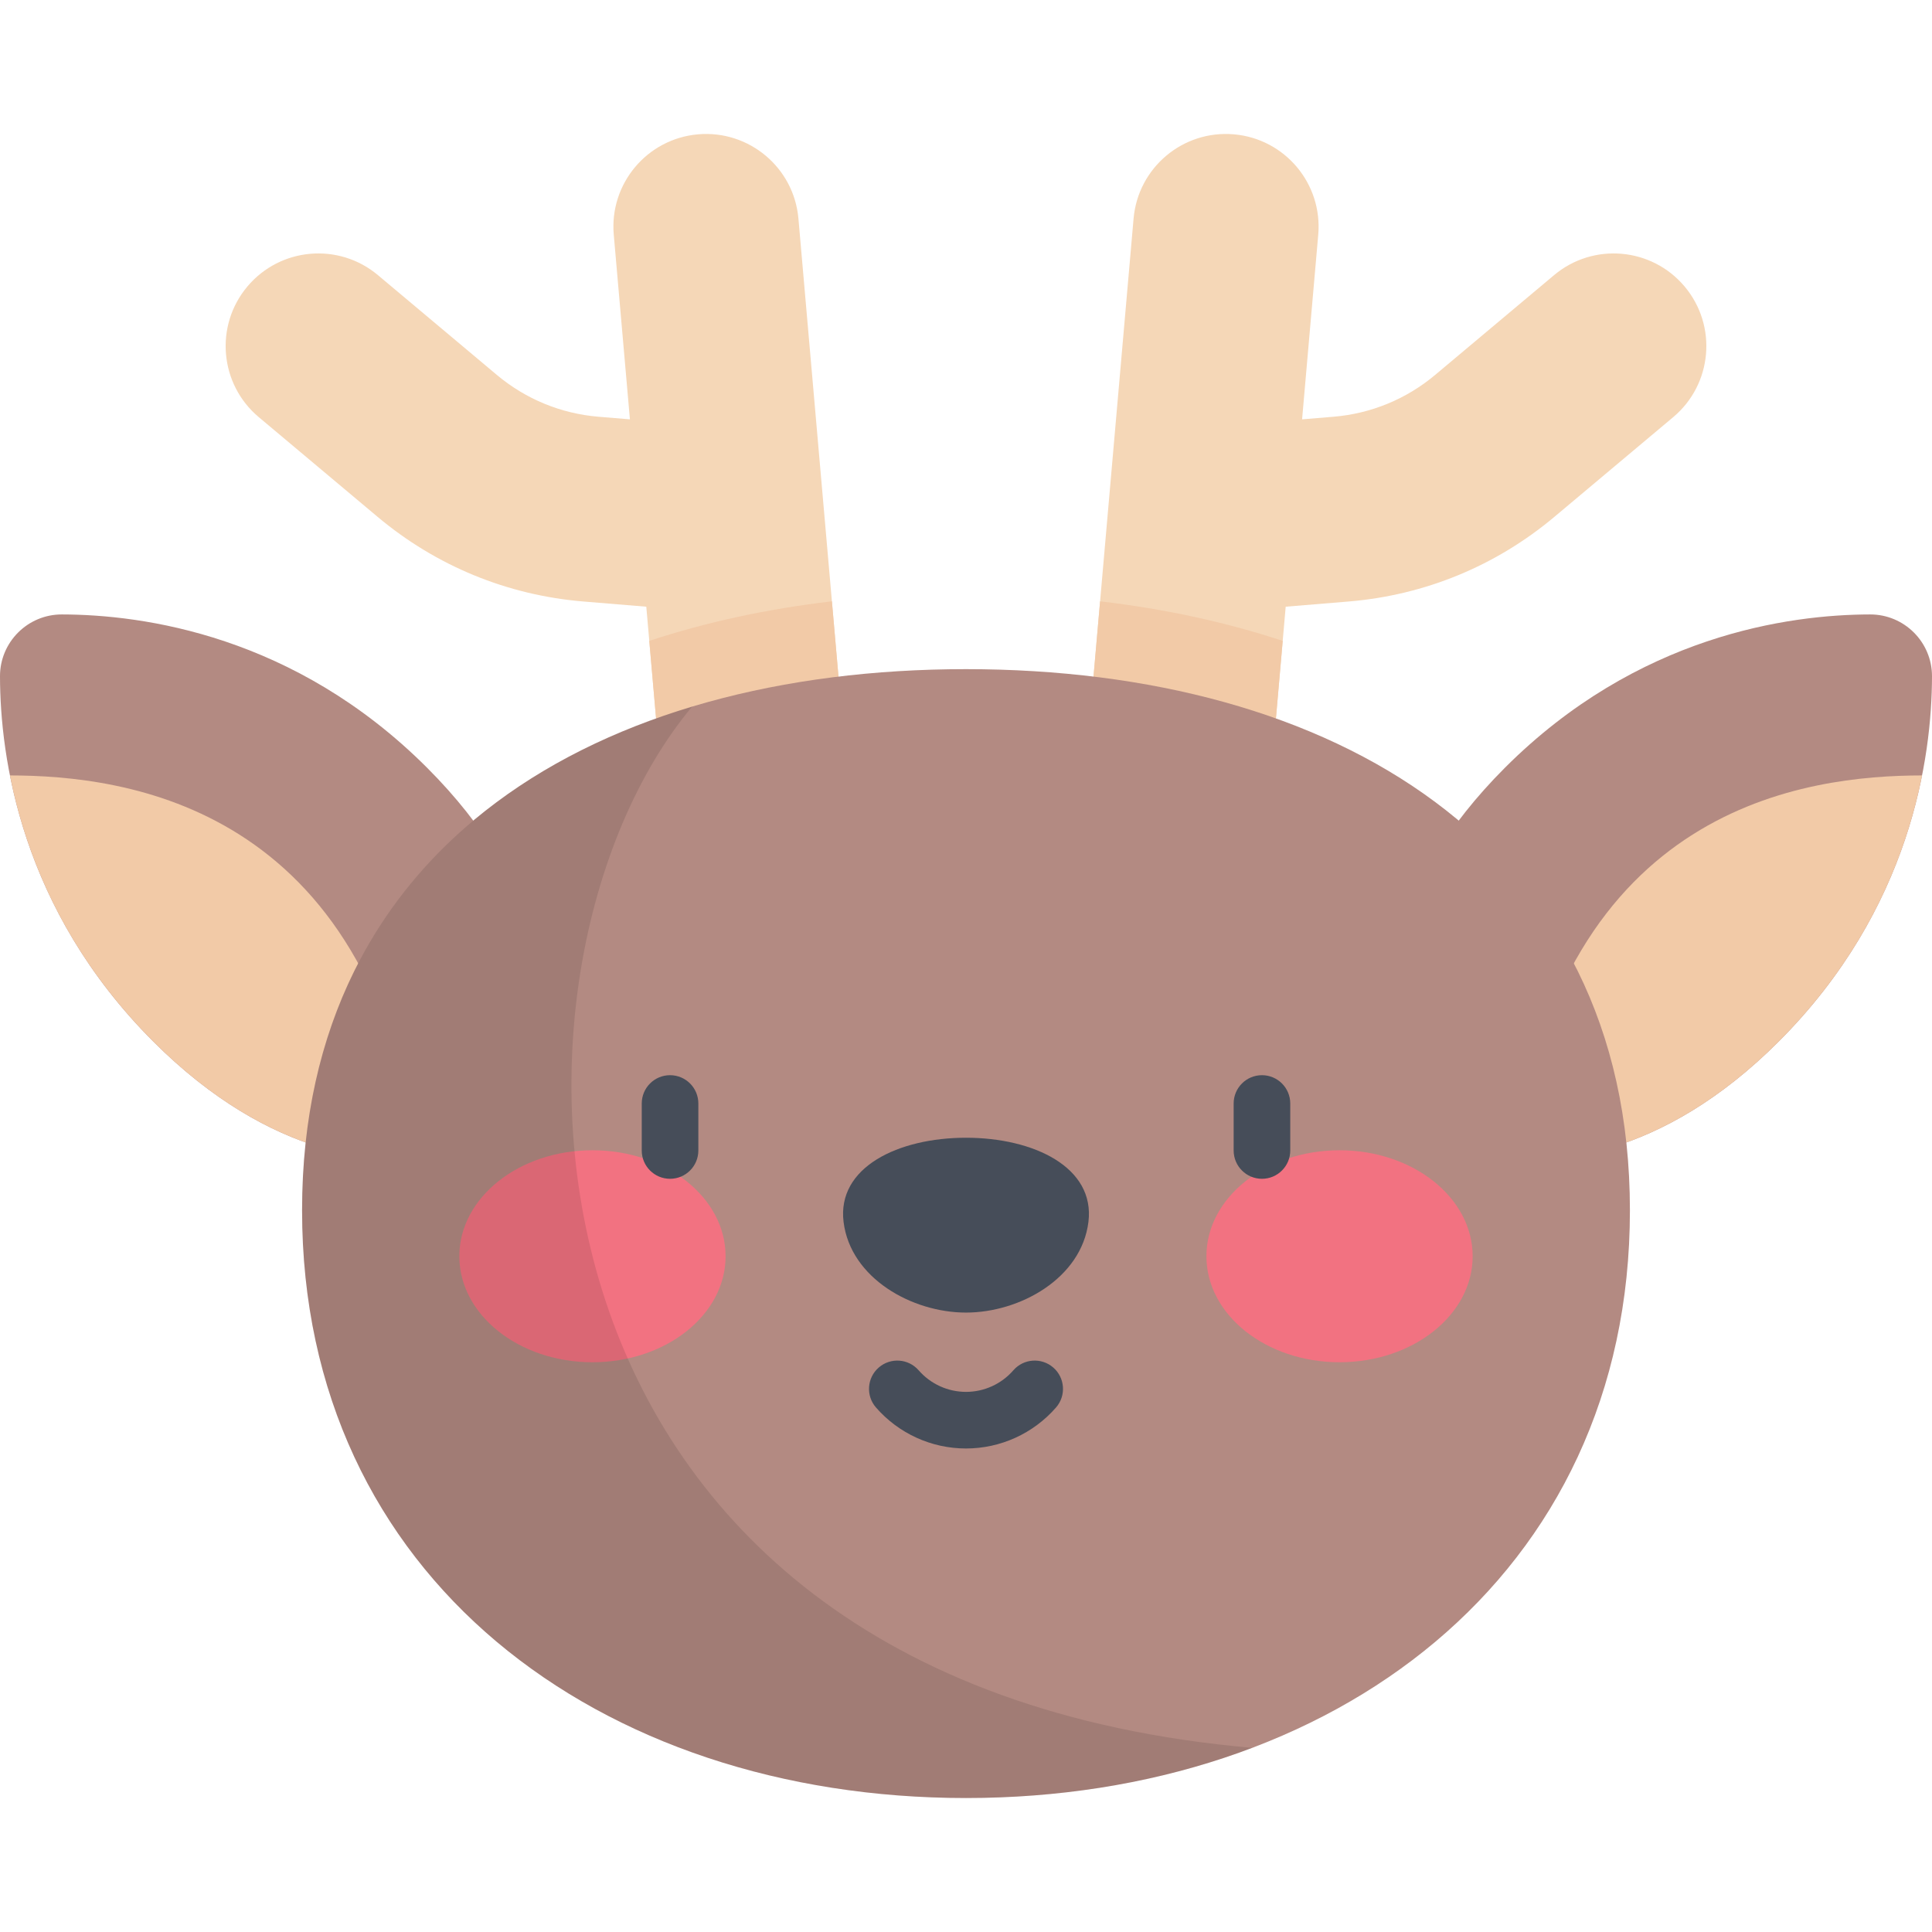 <?xml version="1.0" encoding="iso-8859-1"?>
<!-- Generator: Adobe Illustrator 19.0.0, SVG Export Plug-In . SVG Version: 6.00 Build 0)  -->
<svg version="1.1" id="Capa_1" xmlns="http://www.w3.org/2000/svg" xmlns:xlink="http://www.w3.org/1999/xlink" x="0px" y="0px"
	 viewBox="0 0 512 512" style="enable-background:new 0 0 512 512;" xml:space="preserve">
<g>
	<path style="fill:#F5D7B7;" d="M225.605,218.121L211.59,57.927c-1.181-13.514-13.107-23.508-26.61-22.329
		c-13.514,1.182-23.511,13.097-22.328,26.61l4.28,48.922l-8.279-0.684c-9.992-0.825-19.332-4.667-27.012-11.111l-31.488-26.422
		c-10.392-8.721-25.885-7.364-34.606,3.027c-8.72,10.392-7.363,25.885,3.028,34.605l31.488,26.422
		c15.508,13.013,34.371,20.772,54.546,22.438l16.667,1.377l5.391,61.62c1.118,12.787,11.842,22.424,24.441,22.424
		c0.716,0,1.441-0.031,2.168-0.095C216.79,243.549,226.787,231.635,225.605,218.121z"/>
	<path style="fill:#F5D7B7;" d="M446.453,75.94c-8.721-10.391-24.212-11.748-34.606-3.027l-31.488,26.421
		c-7.68,6.445-17.02,10.287-27.013,11.112l-8.278,0.684l4.28-48.921c1.182-13.514-8.815-25.428-22.328-26.61
		c-13.52-1.183-25.427,8.815-26.61,22.329l-14.015,160.194c-1.182,13.514,8.815,25.428,22.328,26.61
		c0.728,0.064,1.451,0.095,2.168,0.095c12.598,0,23.323-9.638,24.441-22.424l5.391-61.62l16.665-1.377
		c20.176-1.666,39.038-9.425,54.547-22.439l31.488-26.422C453.817,101.826,455.173,86.332,446.453,75.94z"/>
</g>
<path style="fill:#B38A82;" d="M0,179.224c-0.014-9.052,7.338-16.404,16.39-16.39c21.434,0.033,61.656,5.493,96.774,40.61
	c31.216,31.216,33.557,61.024,30.737,79.339c-1.902,12.354-11.598,22.05-23.952,23.952c-18.315,2.819-48.123,0.479-79.339-30.737
	C5.493,240.88,0.034,200.657,0,179.224z"/>
<path style="fill:#F2CAA7;" d="M2.639,205.494c4.16,20.967,14.354,46.885,37.971,70.503c26.541,26.541,52.059,32.203,70.365,31.573
	C98.184,213.244,33.157,205.557,2.639,205.494z"/>
<path style="fill:#B38A82;" d="M512,179.224c0.014-9.052-7.338-16.404-16.39-16.39c-21.434,0.033-61.656,5.493-96.774,40.61
	c-31.216,31.216-33.556,61.024-30.737,79.339c1.902,12.354,11.598,22.05,23.952,23.952c18.315,2.819,48.123,0.479,79.339-30.737
	C506.507,240.88,511.967,200.657,512,179.224z"/>
<g>
	<path style="fill:#F2CAA7;" d="M509.361,205.494c-4.16,20.967-14.354,46.885-37.971,70.503
		c-26.541,26.541-52.059,32.203-70.365,31.573C413.817,213.244,478.843,205.557,509.361,205.494z"/>
	<path style="fill:#F2CAA7;" d="M308.724,244.731c0.728,0.063,1.451,0.095,2.168,0.095c12.598,0,23.323-9.638,24.441-22.424
		l4.599-52.563c-15.015-4.955-31.212-8.467-48.396-10.483l-5.141,58.765C285.213,231.635,295.21,243.549,308.724,244.731z"/>
	<path style="fill:#F2CAA7;" d="M176.666,222.402c1.118,12.787,11.842,22.424,24.441,22.424c0.716,0,1.441-0.031,2.168-0.095
		c13.514-1.182,23.511-13.096,22.328-26.61l-5.141-58.765c-17.184,2.016-33.381,5.528-48.396,10.483L176.666,222.402z"/>
</g>
<path style="fill:#B38A82;" d="M431.946,320.745c0-97.172-78.774-143.414-175.946-143.414S80.054,223.573,80.054,320.745
	S158.828,476.495,256,476.495S431.946,417.917,431.946,320.745z"/>
<g>
	<ellipse style="fill:#F27281;" cx="157.01" cy="332.919" rx="35.28" ry="28.09"/>
	<ellipse style="fill:#F27281;" cx="354.99" cy="332.919" rx="35.28" ry="28.09"/>
</g>
<g>
	<path style="fill:#464D59;" d="M177.57,312.394c-4.143,0-7.5-3.358-7.5-7.5v-12.458c0-4.142,3.357-7.5,7.5-7.5s7.5,3.358,7.5,7.5
		v12.458C185.07,309.036,181.713,312.394,177.57,312.394z"/>
	<path style="fill:#464D59;" d="M334.43,312.394c-4.143,0-7.5-3.358-7.5-7.5v-12.458c0-4.142,3.357-7.5,7.5-7.5s7.5,3.358,7.5,7.5
		v12.458C341.93,309.036,338.572,312.394,334.43,312.394z"/>
	<path style="fill:#464D59;" d="M256,383.863c-9.146,0-17.841-3.96-23.858-10.866c-2.722-3.123-2.395-7.86,0.728-10.582
		c3.122-2.721,7.86-2.396,10.581,0.727c3.168,3.636,7.742,5.721,12.55,5.721c4.808,0,9.382-2.085,12.55-5.721
		c2.721-3.124,7.458-3.449,10.581-0.727c3.123,2.721,3.449,7.458,0.728,10.582C273.841,379.902,265.146,383.863,256,383.863z"/>
	<path style="fill:#464D59;" d="M256,347.847c14.302,0,30.598-9.092,32.445-24.023c1.794-14.501-14.526-22.311-32.445-22.311
		s-34.239,7.809-32.445,22.311C225.402,338.755,241.698,347.847,256,347.847z"/>
</g>
<path style="opacity:0.1;enable-background:new    ;" d="M183.42,187.261c-60.962,18.314-103.366,62.191-103.366,133.485
	c0,97.172,78.774,155.75,175.946,155.75c27.166,0,52.891-4.582,75.862-13.302C130.499,445.654,125.576,256.555,183.42,187.261z"/>
<g>
</g>
<g>
</g>
<g>
</g>
<g>
</g>
<g>
</g>
<g>
</g>
<g>
</g>
<g>
</g>
<g>
</g>
<g>
</g>
<g>
</g>
<g>
</g>
<g>
</g>
<g>
</g>
<g>
</g>
</svg>
